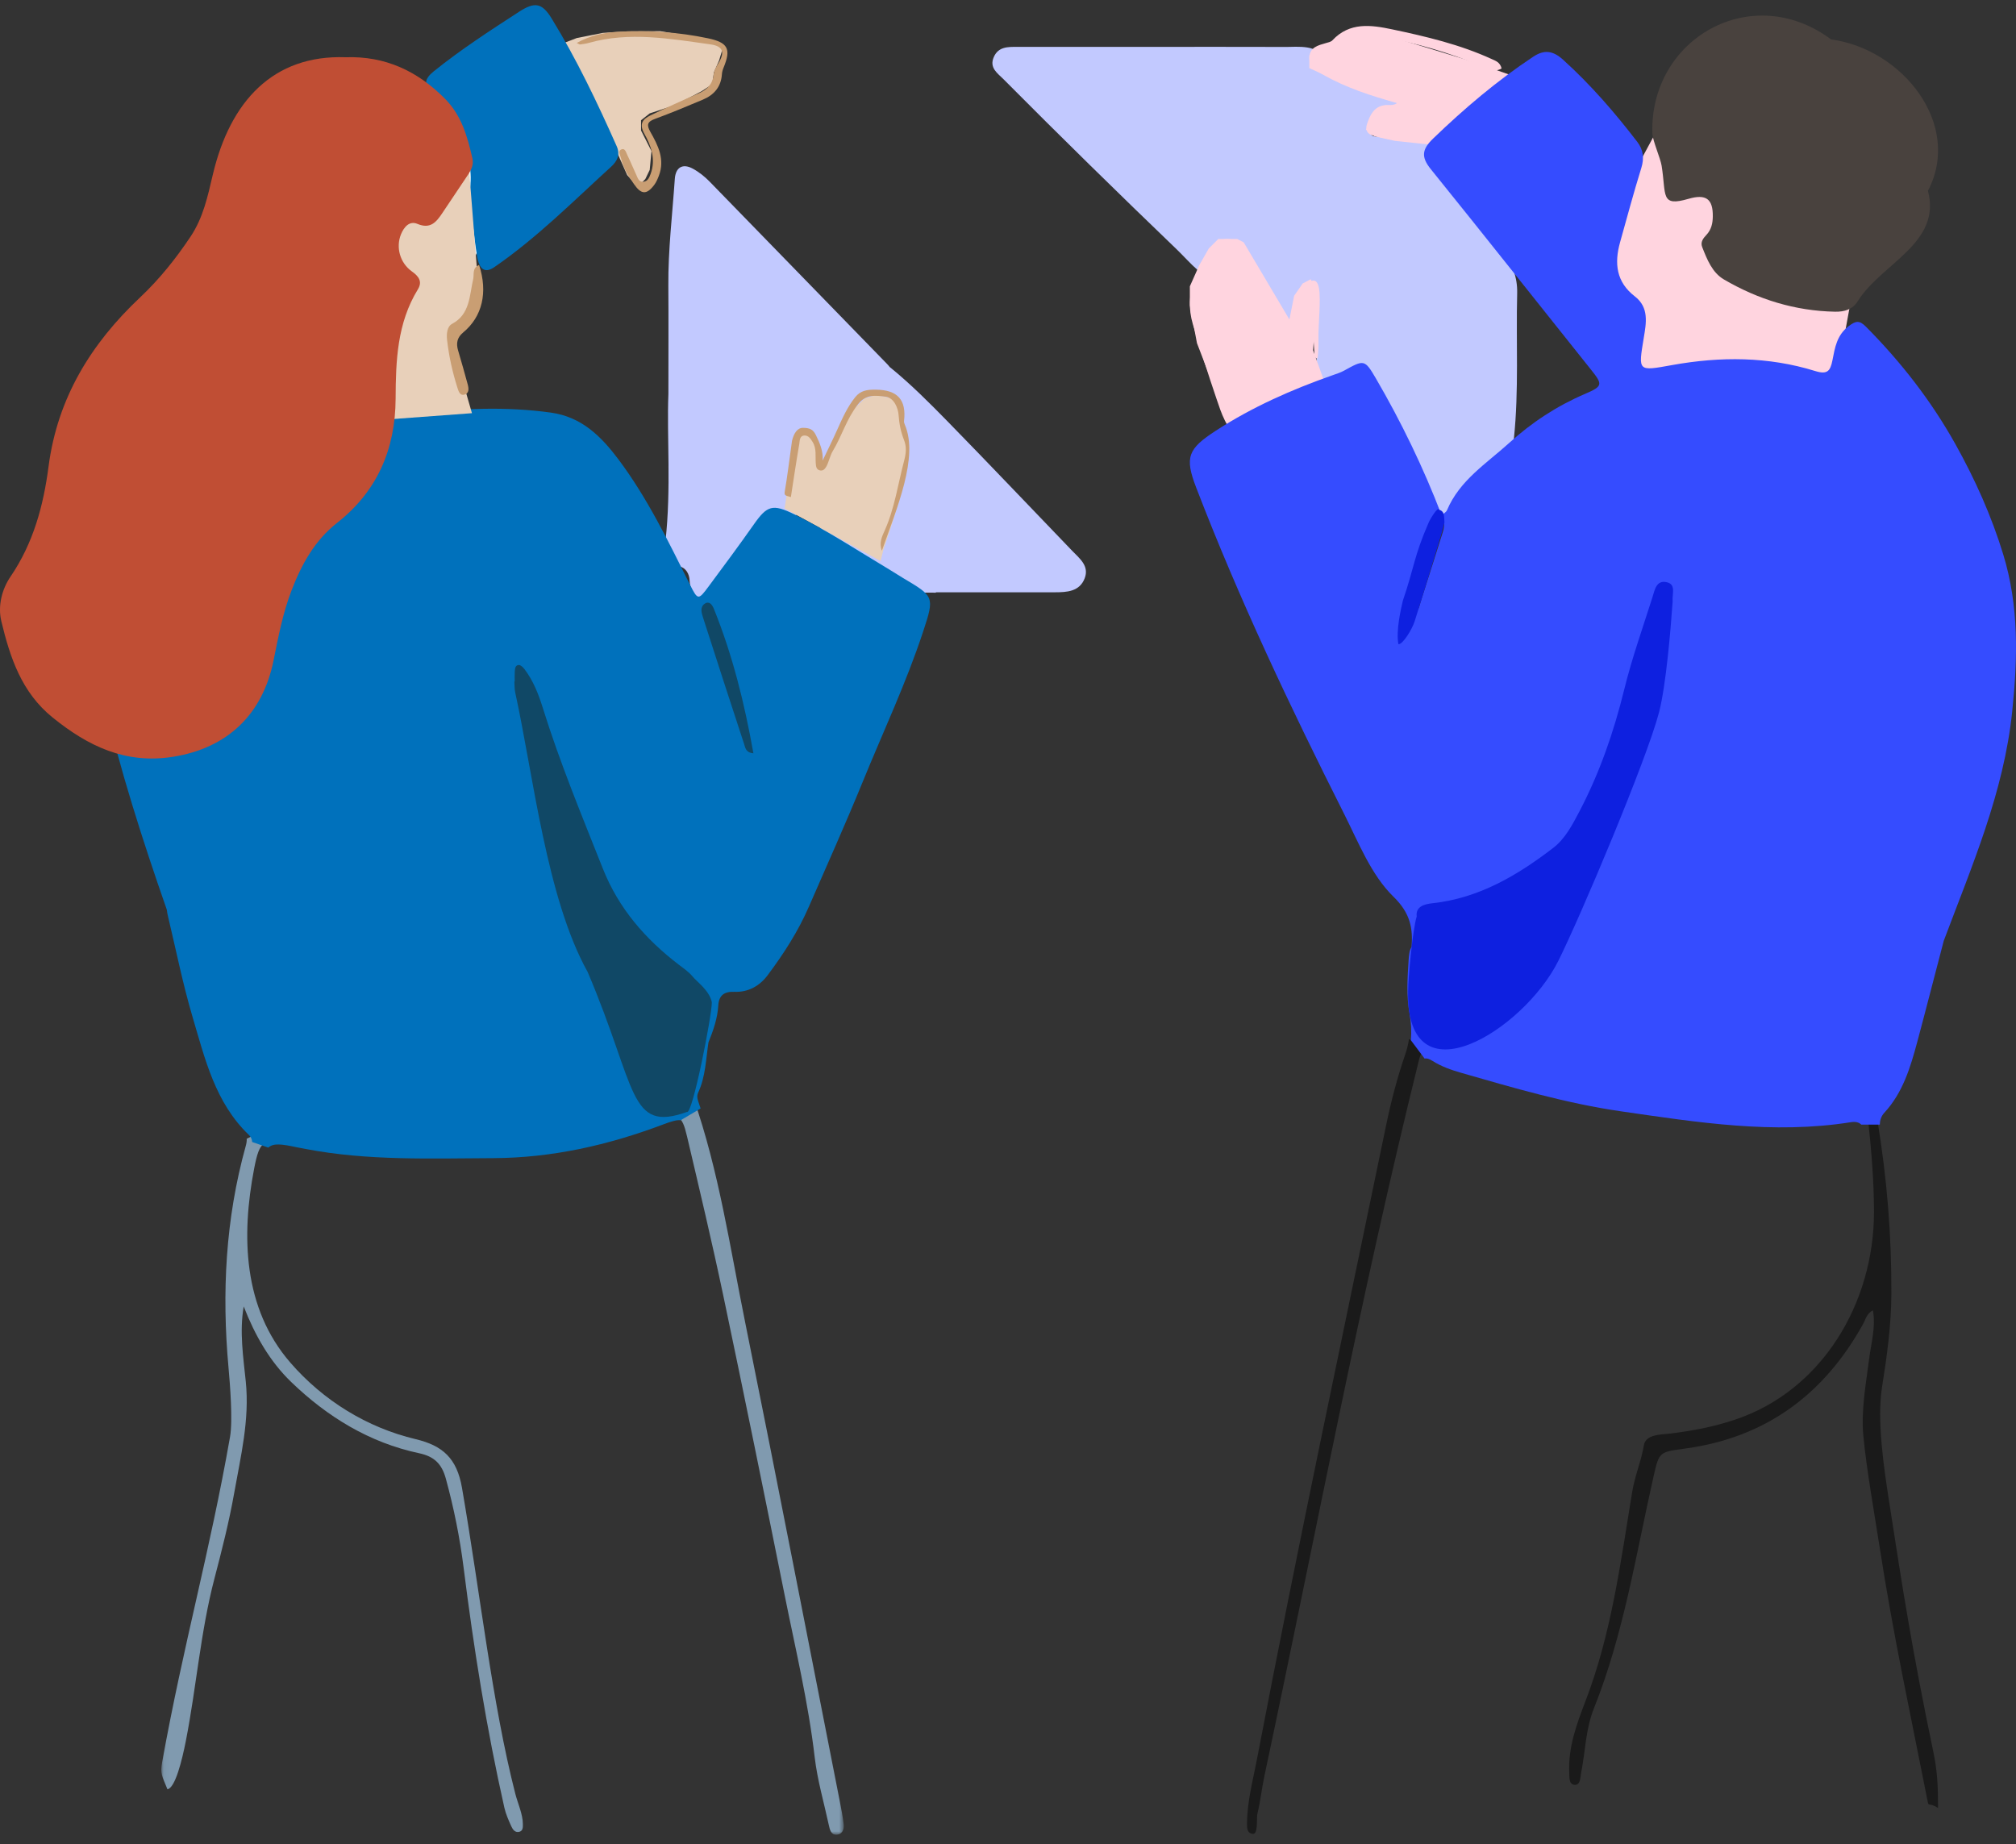 <svg width="388" height="355" viewBox="0 0 388 355" fill="none" xmlns="http://www.w3.org/2000/svg">
<rect x="0" y="0" width="388" height="355" fill="#333333" stroke="none"/>
<g id="Group 56">
<path id="Fill 1" fill-rule="evenodd" clip-rule="evenodd" d="M221.751 9.02C230.399 9.02 239.047 9.005 247.695 9.033C249.267 9.038 254.497 8.52 253.914 11.426C253.862 11.687 254.273 12.144 254.577 12.356C258.572 15.14 259.615 17.572 264.576 18.12C265.484 18.22 266.37 18.325 267.143 18.718C268.219 19.263 270.19 19.095 270.084 20.696C269.973 22.379 268.252 20.994 267.366 21.448C266.66 21.811 265.921 22.12 265.257 22.546C264.21 23.219 263.258 24.17 263.649 25.453C264.014 26.652 265.335 26.23 266.271 26.248C269.053 26.299 271.837 26.259 274.62 26.283C275.605 26.292 276.704 26.194 277.253 27.262C277.787 28.299 277.059 28.801 276.308 29.42C275.098 30.415 276.38 31.159 276.813 31.921C280.215 37.904 285.152 42.735 289.196 48.239C291.004 50.7 292.076 53.304 291.996 56.47C291.76 65.77 292.343 75.087 291.369 84.376C291.24 85.6 291.196 86.875 290.015 87.487C288.242 88.403 286.943 89.843 286.136 91.488C284.495 94.835 280.477 95.867 278.951 99.379C278.313 100.845 277.239 99.353 276.814 98.612C274.94 95.349 273.156 92.035 271.377 88.719C269.083 84.441 266.808 80.152 264.559 75.851C263.602 74.021 262.452 73.369 260.256 74.095C255.741 75.59 253.818 74.16 253.435 69.603C253.221 67.045 253.023 64.452 252.421 61.972C251.821 59.499 250.346 61.534 248.727 63.457C247.385 65.052 247.166 61.904 246.495 60.754C244.001 56.474 243.798 57.967 241.251 53.718C239.004 49.971 236.855 49.903 233.824 53.157C232.427 54.658 228.813 50.249 226.494 48.021C215.257 37.226 204.135 26.319 193.154 15.266C192 14.105 190.372 13.079 191.25 11.016C192.128 8.954 193.995 9.021 195.807 9.021C204.455 9.02 213.103 9.02 221.751 9.02Z" fill="#C2C9FF"/>
<path id="Fill 3" fill-rule="evenodd" clip-rule="evenodd" d="M270.965 26.794C268.477 27.395 266.365 26.532 264.243 26.079C263.278 25.873 262.686 25.095 263.074 23.935C263.653 22.201 264.38 20.572 266.427 20.25C267.214 20.127 268.066 20.421 268.888 19.842C263.962 18.466 259.178 16.943 254.772 14.444C253.385 13.658 251.875 12.876 252.008 10.955C252.138 9.074 253.711 8.721 255.161 8.298C255.604 8.168 256.145 8.072 256.432 7.764C259.739 4.213 263.873 4.795 267.895 5.641C274.441 7.018 280.965 8.557 287.095 11.367C287.834 11.707 288.695 11.957 289 13.174C287.533 14.058 286.195 13.188 284.955 12.668C278.839 10.1 272.52 8.266 265.995 7.111C263.132 6.604 260.439 6.688 258.14 8.823C257.684 9.247 256.978 9.387 256.443 9.741C255.655 10.263 254.066 9.801 254.091 11.212C254.111 12.337 255.409 12.716 256.262 13.188C260.356 15.452 264.849 16.731 269.221 18.305C269.921 18.557 270.632 18.777 271.34 19.007C271.978 19.214 272.681 19.487 272.706 20.218C272.736 21.087 271.808 21.102 271.267 21.246C269.646 21.679 268.022 22.066 266.547 22.906C265.875 23.287 265.186 23.762 265.375 24.61C265.563 25.456 266.401 25.602 267.158 25.674C268.412 25.794 269.759 25.578 270.965 26.794Z" fill="#FFD4DF"/>
<path id="Fill 5" fill-rule="evenodd" clip-rule="evenodd" d="M240 47.772C234.859 47.522 234.88 47.529 233.372 52.021C232.732 53.926 230.727 55.079 230.669 57.394C230.587 60.691 231.424 63.752 232.512 66.78C234.383 71.988 236.309 77.175 238.189 82.379C238.41 82.991 238.491 83.653 238.798 85C235.947 82.416 235.083 79.579 234.135 76.786C232.511 72.008 230.992 67.258 229.572 62.392C227.804 56.333 230.426 51.894 233.479 47.482C234.975 45.322 237.544 45.614 240 47.772Z" fill="#FFD4DF"/>
<path id="Fill 7" fill-rule="evenodd" clip-rule="evenodd" d="M293 15.24L282.931 11.72L268.485 7.319L261.48 6L257.369 7.249L256.227 9.08L252 10.62V13.116L261.48 17.44L269.798 20.08L267.609 21.4L264.512 22.877L262.872 24.92L264.545 26.24L268.485 27.12L276.802 28L293 15.24Z" fill="#FFD4DF"/>
<path id="Fill 9" fill-rule="evenodd" clip-rule="evenodd" d="M255 73.798L252.719 67.418L253.175 61.038V55.569L252.264 53.747L250.709 54.565L249.07 56.937L248.158 61.494L239.367 46.654L238.123 46H234.474L232.649 47.823L230.825 51.013L229 55.114V58.759L230.368 66.05L232.649 71.975L236.298 82L255 73.798Z" fill="#FFD4DF"/>
<path id="Fill 11" fill-rule="evenodd" clip-rule="evenodd" d="M358 48.158L353.072 75L312.752 73.21L302 47.71L313.2 35.632L319.472 24L358 48.158Z" fill="#FFD4DF"/>
<path id="Fill 13" fill-rule="evenodd" clip-rule="evenodd" d="M206.322 105.988C198.349 97.701 190.436 89.362 182.394 81.137C178.882 77.544 175.307 73.965 171.407 70.781C171.352 70.736 171.297 70.701 171.242 70.658C171.078 70.438 170.876 70.212 170.637 69.966C159.275 58.315 147.956 46.621 136.591 34.974C135.633 33.993 134.513 33.094 133.315 32.452C131.379 31.413 130.028 32.204 129.875 34.437C129.404 41.294 128.578 48.128 128.63 55.02C128.677 61.313 128.64 67.606 128.64 75.799C128.316 83.97 129.203 94.062 128.078 104.123C127.837 106.273 128.003 108.357 130.766 109.013C132.032 109.313 132.671 110.482 132.723 111.756C132.844 114.75 135.058 115.718 137.272 115.982C139.327 116.227 139.93 113.91 140.278 112.435C141.438 107.508 144.986 103.95 147.033 99.556C147.621 98.295 148.336 98.13 149.607 98.843C152.893 100.683 153.204 100.579 153.726 96.639C154.3 92.301 153.339 97.777 154.907 93.593C155.35 92.413 155.705 91.288 157.248 91.384C158.818 91.483 159.86 92.252 160.118 93.872C160.235 94.604 160.258 95.351 160.32 96.093C158.672 103.102 157.368 100.063 154.365 106.729C153.915 107.728 153.774 108.882 153.64 109.981C153.279 112.936 154.299 114.281 157.782 114.159C165.219 113.899 172.673 114.079 180.12 114.079V114.009C187.732 114.009 195.344 114.014 202.957 114.007C205.339 114.006 207.776 113.884 208.76 111.311C209.676 108.915 207.778 107.503 206.322 105.988Z" fill="#C2C9FF"/>
<path id="Fill 15" fill-rule="evenodd" clip-rule="evenodd" d="M151 97.881L151.37 95.391L152.444 88.34L153.518 84.109L154.619 83.481L156.439 84.047L157.358 85.478L158.172 90.103L158.889 89.398L163.543 79.525L166.407 76.705L168.555 76L171.777 76.705L173.568 78.821L173.926 82.346L175 85.872L174.641 89.75L172.979 96.656L171.382 101.719L169.987 105.969L169.472 108L151 97.881Z" fill="#E8D0BA"/>
<path id="Fill 17" fill-rule="evenodd" clip-rule="evenodd" d="M105 9.626L111.013 7.319L116.025 6.329L120.759 6.041L127.049 6L135.067 7.319L138.408 8.308L139 9.626L138.408 11.604L137.406 13.912L137.072 16.22L135.067 17.538L130.056 20.176L125.045 21.824L123.375 23.143V25.121L125.379 29.077L125.045 32.703L124.202 34.458L122.706 36L120.702 33.692L118.799 29.417L118.029 28.088L105 9.626Z" fill="#E8D0BA"/>
<path id="Fill 19" fill-rule="evenodd" clip-rule="evenodd" d="M318.011 25.719C317.465 7.376 337.177 -3.78 352.41 7.588C366.15 9.429 377.738 23.958 371.052 36.727C373.727 46.853 362.071 50.701 357.528 57.997C356.559 59.553 354.999 60.033 353.178 59.998C345.472 59.851 338.357 57.632 331.79 53.794C329.524 52.47 328.538 49.925 327.6 47.544C327.221 46.583 327.822 45.846 328.436 45.19C329.371 44.187 329.628 42.985 329.647 41.675C329.695 38.287 328.341 37.291 324.977 38.269C319.495 39.863 320.719 37.583 319.794 31.883C319.561 30.445 318.11 27.179 318.011 25.719Z" fill="#49423E"/>
<path id="Fill 21" fill-rule="evenodd" clip-rule="evenodd" d="M66 50.428L79.232 31.122L98 25L93.738 43.535L91.296 49.841L91.665 54.789L90.51 61.106L86.225 64.558L86.73 69.734L90.51 82.467L70.41 85L66 50.428Z" fill="white"/>
<g id="Group 25">
<mask id="mask0" mask-type="alpha" maskUnits="userSpaceOnUse" x="31" y="209" width="132" height="145">
<path id="Clip 24" fill-rule="evenodd" clip-rule="evenodd" d="M31.045 209.485H162.396V353.157H31.045V209.485Z" fill="white"/>
</mask>
<g mask="url(#mask0)">
<path id="Fill 23" fill-rule="evenodd" clip-rule="evenodd" d="M95.577 213.827C88.186 214.158 80.774 214.038 73.371 214.112C73.315 214.112 73.252 214.112 73.186 214.112L72.404 214.179C72.235 214.236 72.145 214.34 72.235 214.532C73.24 216.666 71.299 215.659 70.93 215.661C66.044 215.681 61.156 215.814 56.272 215.568L54.452 215.725L47.481 219.194C47.515 219.643 47.426 220.118 47.29 220.61C43.399 234.608 42.669 248.838 43.981 263.255C44.266 266.383 44.829 273.405 44.274 276.569C40.385 298.761 35.346 316.288 31.212 339.152C30.803 341.412 31.149 341.747 32.222 344.404C33.71 344.181 35.024 338.899 35.77 335.095C37.804 324.724 38.583 314.134 41.266 303.866C42.692 298.41 44.094 292.926 45.074 287.379C46.324 280.306 48.055 273.33 47.303 265.931C46.819 261.183 46.064 256.327 46.903 251.466C49.043 256.978 51.893 262.014 56.062 266.032C63.011 272.728 71.089 277.688 80.656 279.723C83.566 280.342 85.026 281.764 85.803 284.605C87.347 290.253 88.5 295.959 89.227 301.757C91.172 317.266 93.629 332.688 97.067 347.942C97.346 349.184 97.884 350.379 98.411 351.548C98.686 352.157 99.156 352.837 99.988 352.586C100.684 352.377 100.634 351.641 100.63 351.069C100.617 349.189 99.643 347.095 99.182 345.297C94.718 327.892 92.45 306.85 88.915 286.387C87.928 280.679 85.19 278.253 79.987 277.015C70.64 274.792 62.207 269.588 55.881 262.288C46.762 251.765 46.431 237.875 48.907 224.972C49.978 219.392 50.704 219.082 56.093 220.244C56.673 220.369 57.258 220.465 57.842 220.576C69.799 222.867 81.896 222.387 93.964 222.337C105.276 222.289 116.148 219.826 126.687 215.841C130.577 214.371 131.24 214.548 132.213 218.687C134.614 228.905 137.045 239.119 139.206 249.388C143.242 268.567 147.145 287.774 151.004 306.99C153.088 317.37 155.565 327.672 156.794 338.224C157.307 342.629 158.576 346.947 159.515 351.302C159.704 352.183 159.94 353.234 161.056 353.153C162.108 353.076 162.49 352.117 162.377 351.155C162.205 349.685 161.921 348.226 161.635 346.772C155.577 316.003 149.614 285.216 143.404 254.479C140.488 240.041 138.356 225.408 133.479 211.419C133.298 210.899 133.212 210.409 133.37 209.913L126.926 209.485C124.916 210.41 122.52 210.49 120.298 210.962C112.148 212.697 103.871 213.456 95.577 213.827Z" fill="#809AAF"/>
</g>
</g>
<path id="Fill 26" fill-rule="evenodd" clip-rule="evenodd" d="M173.858 111.294C173.009 110.789 172.186 110.24 171.338 109.734C165.228 106.092 159.295 102.147 152.893 99.007C148.685 96.944 147.651 97.277 145.055 100.98C142.224 105.017 139.276 108.972 136.34 112.935C134.408 115.543 134.287 115.52 132.813 112.579C128.656 104.278 124.638 95.911 119.024 88.423C115.662 83.94 111.906 80.241 106.041 79.423C97.364 78.213 88.708 78.605 80.052 79.645C71.362 80.689 62.993 82.935 54.93 86.321C53.735 86.824 53.107 86.616 52.871 85.247C52.366 82.333 51.647 79.452 51.248 76.525C50.896 73.945 49.584 72.565 47.138 71.722C42.187 70.017 37.765 67.452 35.107 62.669C33.713 60.162 31.93 60.843 30.552 62.34C26.26 67.007 22.465 72.032 20.278 78.103C16.916 87.437 16.395 97.178 16.007 105.188C15.873 116.302 17.795 125.387 19.895 134.412C23.11 148.235 27.425 161.715 32.097 175.084C32.153 175.547 32.242 176.004 32.35 176.458C33.885 182.892 35.181 189.397 37.056 195.732C39.455 203.84 41.417 212.242 47.891 218.451C48.324 218.866 48.499 219.327 48.531 219.818L51.638 220.898C52.612 220.008 54.162 220.199 57.129 220.838C57.708 220.963 58.293 221.058 58.875 221.169C70.813 223.454 82.891 222.975 94.941 222.925C106.235 222.878 117.09 220.42 127.612 216.446C129.195 215.849 130.237 215.532 130.989 215.636L134.841 213.365C134.692 212.922 134.549 212.478 134.394 212.036C134.187 211.442 134.105 210.888 134.368 210.32C135.792 207.252 135.857 203.909 136.349 200.653C137.265 198.367 138.093 196.057 138.24 193.543C138.356 191.556 139.419 190.83 141.35 190.91C144.033 191.021 146.214 189.758 147.743 187.714C150.82 183.6 153.609 179.282 155.668 174.545C159.131 166.576 162.707 158.653 165.987 150.611C169.938 140.922 174.42 131.44 177.695 121.487C179.883 114.839 179.764 114.801 173.858 111.294Z" fill="#0071BC"/>
<path id="Fill 28" fill-rule="evenodd" clip-rule="evenodd" d="M90.356 37.002C90.793 40.877 91.133 45.137 91.822 49.337C92.066 50.824 92.759 53.058 95.12 51.433C103.294 45.808 110.308 38.76 117.623 32.086C118.791 31.019 119.424 29.793 118.679 28.119C114.93 19.694 110.974 11.376 106.152 3.529C104.294 0.504 102.885 0.325 99.861 2.288C94.279 5.911 88.696 9.522 83.492 13.72C81.608 15.241 81.59 16.267 82.981 18.327C86.708 23.847 91.75 28.926 90.356 37.002Z" fill="#0071BC"/>
<path id="Fill 30" fill-rule="evenodd" clip-rule="evenodd" d="M241.117 352.997C242.203 353.116 241.784 349.976 242.004 349.087C242.578 346.769 242.839 344.242 243.336 341.905C253.55 293.873 261.544 250.779 273.067 204.144C273.3 203.197 273.528 202.658 274 202.542C273.552 201.962 273.076 201.387 272.645 200.952C272.299 200.601 271.771 200.282 271.18 200C271.028 200.972 270.797 201.947 270.457 202.938C268.944 207.35 267.745 211.902 266.798 216.477C258.37 257.225 249.701 297.923 241.881 338.797C241.117 342.792 240.034 346.758 240.003 350.872C239.996 351.736 239.932 352.866 241.117 352.997Z" fill="#1A1A1A"/>
<path id="Fill 32" fill-rule="evenodd" clip-rule="evenodd" d="M360.419 212.405C359.85 212.593 358.882 212.941 357.952 213.281C358.913 213.469 359.397 214.226 359.535 215.525C360.161 221.442 360.671 227.363 360.667 233.32C360.658 250.889 350.633 267.696 333.907 273.266C329.599 274.701 325.77 275.408 321.326 275.951C319.726 276.147 316.744 276.047 316.383 278.189C315.856 281.319 314.652 284.007 314.137 287.139C311.894 300.769 310.133 314.45 305.15 327.414C303.417 331.921 301.824 336.317 302.016 341C302.055 341.968 301.897 343.425 302.985 343.546C304.212 343.681 304.119 342.173 304.299 341.271C305.127 337.116 305.152 332.866 306.782 328.792C312.536 314.407 314.865 299.119 318.262 284.112C319.319 279.444 319.379 279.494 324.251 278.838C339.843 276.737 351.058 268.41 358.579 254.84C359.065 253.965 359.247 252.823 360.469 252.218C361.036 255.56 360.112 258.551 359.732 261.575C359.112 266.488 358.153 271.467 358.621 276.398C359.23 282.808 360.779 291.509 361.767 297.879C364.43 315.054 367.631 329.645 370.987 346.689C371.228 347.915 371.162 346.832 373 348C373 343.816 372.857 340.872 372.102 337.26C368.092 318.08 366.258 306.385 363.564 288.929C362.594 282.64 361.195 273.423 362.216 267.001C363.149 261.139 363.99 255.084 364.014 249.101C364.059 237.565 363.169 226.915 361.318 215.538C361.11 214.259 362.238 213.122 362.913 212C362.153 212.05 361.154 212.161 360.419 212.405Z" fill="#1A1A1A"/>
<path id="Fill 34" fill-rule="evenodd" clip-rule="evenodd" d="M99.061 131.177C99.061 130.579 99.031 129.979 99.069 129.384C99.106 128.799 99.108 128.04 99.834 128.001C100.193 127.981 100.669 128.436 100.942 128.797C102.631 131.025 103.643 133.605 104.473 136.274C107.751 146.807 111.969 156.964 116.023 167.189C119.081 174.905 124.251 180.796 130.639 185.686C131.566 186.396 132.572 187.068 133.3 187.967C134.077 188.926 136.566 190.682 137 192.927C137 195.622 133.25 214.653 132.22 214.031C120.922 218.072 122.66 209.541 113.1 187.09C105.192 172.926 102.643 149.189 99.152 133.262C99.005 132.59 99.046 131.874 99 131.179C99.02 131.179 99.04 131.178 99.061 131.177Z" fill="#104866"/>
<path id="Fill 36" fill-rule="evenodd" clip-rule="evenodd" d="M145 145C143.555 144.891 143.451 143.951 143.23 143.279C140.559 135.154 137.927 127.016 135.307 118.875C135.009 117.945 134.668 116.824 135.662 116.186C136.54 115.623 137.092 116.447 137.394 117.193C140.993 126.114 143.293 135.394 145 145Z" fill="#104866"/>
<path id="Fill 38" fill-rule="evenodd" clip-rule="evenodd" d="M271.638 117.696C270.455 117.338 270.564 116.199 270.884 115.188C272.343 110.585 273.8 105.981 275.274 101.382C275.622 100.297 276.268 99.474 277.458 99.234C277.989 100.231 278.059 101.247 277.709 102.34C276.265 106.845 274.876 111.368 273.409 115.865C273.132 116.714 273.037 118.12 271.638 117.696ZM279.078 174.8C288.648 173.505 296.558 169.48 301.635 160.862C302.068 160.127 302.274 159.076 303.516 159.405C304.481 159.661 304.646 158.401 305.75 158.359C300.955 169.659 292.177 175.093 280.934 177.218C279.386 177.511 277.811 177.674 276.244 177.85C275.678 177.913 274.973 178.033 274.747 177.279C274.508 176.484 274.986 175.949 275.647 175.615C276.721 175.074 277.896 174.96 279.078 174.8ZM385.542 106.712C383.27 99.287 380.126 92.271 376.338 85.49C371.661 77.117 365.857 69.673 359.129 62.892C357.864 61.616 357.168 61.727 355.751 62.813C353.495 64.543 353.143 66.962 352.674 69.345C352.266 71.419 351.691 72.144 349.364 71.421C340.321 68.611 331.084 68.605 321.841 70.266C315.194 71.459 315.282 71.571 316.365 64.999C316.827 62.191 317.418 59.188 314.641 57.05C311.047 54.283 310.67 50.667 311.8 46.633C313.136 41.861 314.418 37.073 315.885 32.342C316.474 30.441 316.28 28.833 315.118 27.316C310.784 21.663 306.144 16.305 300.845 11.508C298.867 9.716 297.19 9.521 295.075 10.923C288.132 15.527 281.821 20.881 275.824 26.664C273.662 28.748 273.473 30.209 275.373 32.562C285.692 45.337 295.869 58.225 306.124 71.052C308.48 73.999 308.555 74.316 305.043 75.823C299.629 78.149 294.825 81.297 290.457 85.26C286.084 89.228 280.937 92.429 278.497 98.193C278.326 98.597 277.821 98.859 277.462 99.185C273.953 90.031 269.698 81.227 264.764 72.77C262.639 69.129 262.47 69.246 258.687 71.338C258.001 71.717 257.233 71.957 256.488 72.219C248.627 74.982 241.051 78.318 234.024 82.885C228.644 86.381 227.956 87.972 230.212 93.835C238.476 115.32 248.325 136.089 258.669 156.624C261.473 162.189 263.9 168.427 268.194 172.607C271.51 175.835 271.917 178.755 271.679 182.257C271.239 182.891 271.156 183.983 271.107 184.739C270.886 188.196 270.653 191.68 271.28 195.123C271.596 196.858 271.69 198.539 271.531 200.223L274.185 203.77C274.558 203.652 275.049 203.799 275.691 204.204C277.384 205.271 279.249 205.935 281.155 206.484C291.327 209.414 301.504 212.399 311.996 213.916C326.644 216.034 341.313 218.373 356.186 216.01C357.121 215.861 357.778 216.024 358.221 216.47H361.785C361.811 215.653 362.029 214.871 362.669 214.175C366.229 210.31 367.673 205.469 368.994 200.563C370.736 194.09 372.377 187.588 374.091 181.107C379.484 166.71 385.653 152.6 387.272 136.929C388.337 126.628 388.586 116.654 385.542 106.712Z" fill="#354CFF"/>
<path id="Fill 40" fill-rule="evenodd" clip-rule="evenodd" d="M321.917 115.789C321.546 121.08 320.655 131.894 319.295 137.126C316.936 146.199 304.12 176.559 299.889 185.006C293.228 198.307 270.556 212.494 271.007 190.77C271.007 188.11 271.909 178.8 272.659 176.411C272.425 174.476 274.135 174.032 275.677 173.864C284.683 172.885 292.101 168.461 298.992 163.16C301.213 161.451 302.631 158.756 303.967 156.206C307.881 148.736 310.598 140.87 312.605 132.698C314.08 126.687 316.175 120.82 318.047 114.905C318.476 113.55 318.772 111.605 320.785 112.071C322.647 112.501 321.775 114.34 321.917 115.789Z" fill="#0E20E0"/>
<path id="Fill 42" fill-rule="evenodd" clip-rule="evenodd" d="M278 100.573C277.849 101.154 277.661 102.017 277.402 102.859C275.574 108.785 274.124 113.731 272.247 119.642C271.779 121.111 269.985 124.072 269.143 123.999C268.628 121.414 269.643 117.13 269.985 115.654C272.247 109.008 272.09 107.2 274.959 100.59C275.335 99.723 276.768 97.488 276.906 98.107C278.086 98.385 277.907 99.41 278 100.573Z" fill="#0E20E0"/>
<path id="Fill 44" fill-rule="evenodd" clip-rule="evenodd" d="M169.727 106C169.148 104.519 169.743 103.276 170.272 102.103C172.182 97.856 172.827 93.147 174.005 88.695C174.372 87.305 174.522 86.05 173.989 84.698C173.383 83.162 173.054 81.558 172.944 79.888C172.857 78.578 172.082 76.58 170.469 76.365C168.594 76.115 166.687 75.83 165.165 77.774C162.866 80.713 162.109 83.789 160.215 86.933C159.812 87.603 159.441 89.096 159.052 89.774C158.773 90.261 158.402 90.716 157.745 90.53C157.094 90.344 157.048 89.757 157.003 89.204C156.889 87.817 157.196 86.367 156.404 85.081C156.029 84.472 155.597 83.795 154.822 83.829C153.852 83.872 153.935 84.846 153.829 85.456C153.246 88.831 152.749 92.22 152.211 95.684C151.404 95.389 150.885 95.503 151.022 94.684C151.62 91.121 151.634 90.536 152.436 84.82C152.79 83.411 153.441 82.336 154.558 82.354C155.847 82.375 156.474 82.636 157.033 83.763C157.767 85.244 158.467 86.877 158.327 88.645C159.286 86.626 160.284 84.624 161.193 82.584C162.151 80.437 163.11 78.298 164.597 76.448C165.613 75.184 166.842 74.986 168.512 75.001C172.786 75.036 174.467 76.964 173.988 81.06C173.962 81.279 174.056 81.526 174.143 81.741C176.832 87.99 172.59 97.855 169.727 106Z" fill="#C99E73"/>
<path id="Fill 46" fill-rule="evenodd" clip-rule="evenodd" d="M111 8.264C113.652 6.797 116.376 6.24 119.122 6.097C124.863 5.798 130.577 6.18 136.226 7.365C140.096 8.177 140.762 9.399 139.254 13.03C139.091 13.424 138.968 13.859 138.94 14.283C138.779 16.749 137.4 18.29 135.254 19.189C132.209 20.466 129.161 21.747 126.062 22.884C124.558 23.434 124.408 24.04 125.184 25.409C126.656 28.003 128.013 30.697 126.8 33.841C126.568 34.444 126.308 35.067 125.926 35.576C124.46 37.526 123.411 37.46 122.031 35.46C120.957 33.905 119.942 32.328 119.518 30.448C119.386 29.866 118.802 29.075 119.638 28.744C120.306 28.479 120.5 29.358 120.734 29.837C121.336 31.071 121.844 32.352 122.433 33.593C122.73 34.217 122.91 35.085 123.849 34.981C124.677 34.889 124.966 34.163 125.221 33.468C126.247 30.676 125.328 28.089 124.022 25.762C122.943 23.842 123.701 22.927 125.198 22.203C128.235 20.734 131.308 19.335 134.404 17.994C136.057 17.278 137.152 16.246 137.349 14.35C137.431 13.558 137.845 12.86 138.265 12.167C139.555 10.038 139.138 8.876 136.736 8.542C128.95 7.46 121.152 6.047 113.319 8.257C112.771 8.412 112.198 8.483 111.632 8.562C111.521 8.578 111.392 8.455 111 8.264Z" fill="#C99E73"/>
<path id="Fill 48" fill-rule="evenodd" clip-rule="evenodd" d="M77.297 27L89.097 30.276L90.237 32.1L92 54.416L90.834 60.643L86.572 64.799L90.834 79.533L71 81L71.89 45.151L77.297 27Z" fill="#E8D0BA"/>
<path id="Fill 50" fill-rule="evenodd" clip-rule="evenodd" d="M66.531 11.02C74.121 10.762 80.348 13.649 85.661 19.026C88.86 22.263 89.96 26.314 90.924 30.5C91.189 31.651 90.722 32.657 90.103 33.586C88.455 36.066 86.796 38.54 85.133 41.01C83.978 42.725 82.856 44.161 80.322 43.09C78.814 42.453 77.754 43.676 77.173 45.1C76.162 47.576 76.948 50.592 79.279 52.251C80.628 53.21 81.332 54.215 80.417 55.708C76.433 62.206 76.171 69.421 76.141 76.743C76.1 86.44 72.602 94.585 64.868 100.651C60.574 104.018 58.072 108.586 56.143 113.561C54.444 117.94 53.569 122.555 52.65 127.116C50.549 137.547 43.732 144.026 33.264 145.676C24.151 147.113 16.945 143.625 10.117 138.099C4.145 133.265 1.943 126.579 0.259 119.591C-0.467 116.577 0.401 113.371 2.026 110.988C6.424 104.535 8.364 97.32 9.344 89.798C11.061 76.609 17.527 66.13 26.983 57.226C30.682 53.742 33.821 49.81 36.66 45.567C39.125 41.882 39.979 37.767 40.961 33.608C44.294 19.473 52.594 10.516 66.531 11.02Z" fill="#C04E34"/>
<path id="Fill 52" fill-rule="evenodd" clip-rule="evenodd" d="M92.205 51C93.93 56.289 92.82 60.944 89.157 63.982C87.982 64.957 87.748 66.053 88.171 67.478C88.807 69.621 89.415 71.773 90.001 73.932C90.219 74.739 90.361 75.692 89.361 75.963C88.503 76.196 88.241 75.278 88.037 74.637C87.084 71.631 86.392 68.549 86.041 65.398C85.914 64.258 86.043 62.849 87.007 62.337C90.462 60.504 90.337 56.92 91.071 53.717C91.278 52.815 90.825 51.599 92.205 51Z" fill="#C99E73"/>
<path id="Fill 54" fill-rule="evenodd" clip-rule="evenodd" d="M249.108 61.509C249.108 61.509 249.507 57.018 250.798 55.473C252.089 53.928 253.375 53.171 253.828 55.374C254.281 57.577 253.688 62.651 253.751 65.174C253.814 67.698 253.568 69 253.568 69C253.568 69 252.914 68.924 252.969 68.47C253.024 68.016 252.655 64.443 252.724 62.497C252.795 60.552 253.405 57.208 252.606 55.878C252.293 55.357 251.394 56.583 250.862 57.877C250.357 59.105 249.95 62.323 249.526 62.722C249.102 63.122 248.841 62.166 249.108 61.509Z" fill="#FFD4DF"/>
</g>
</svg>
